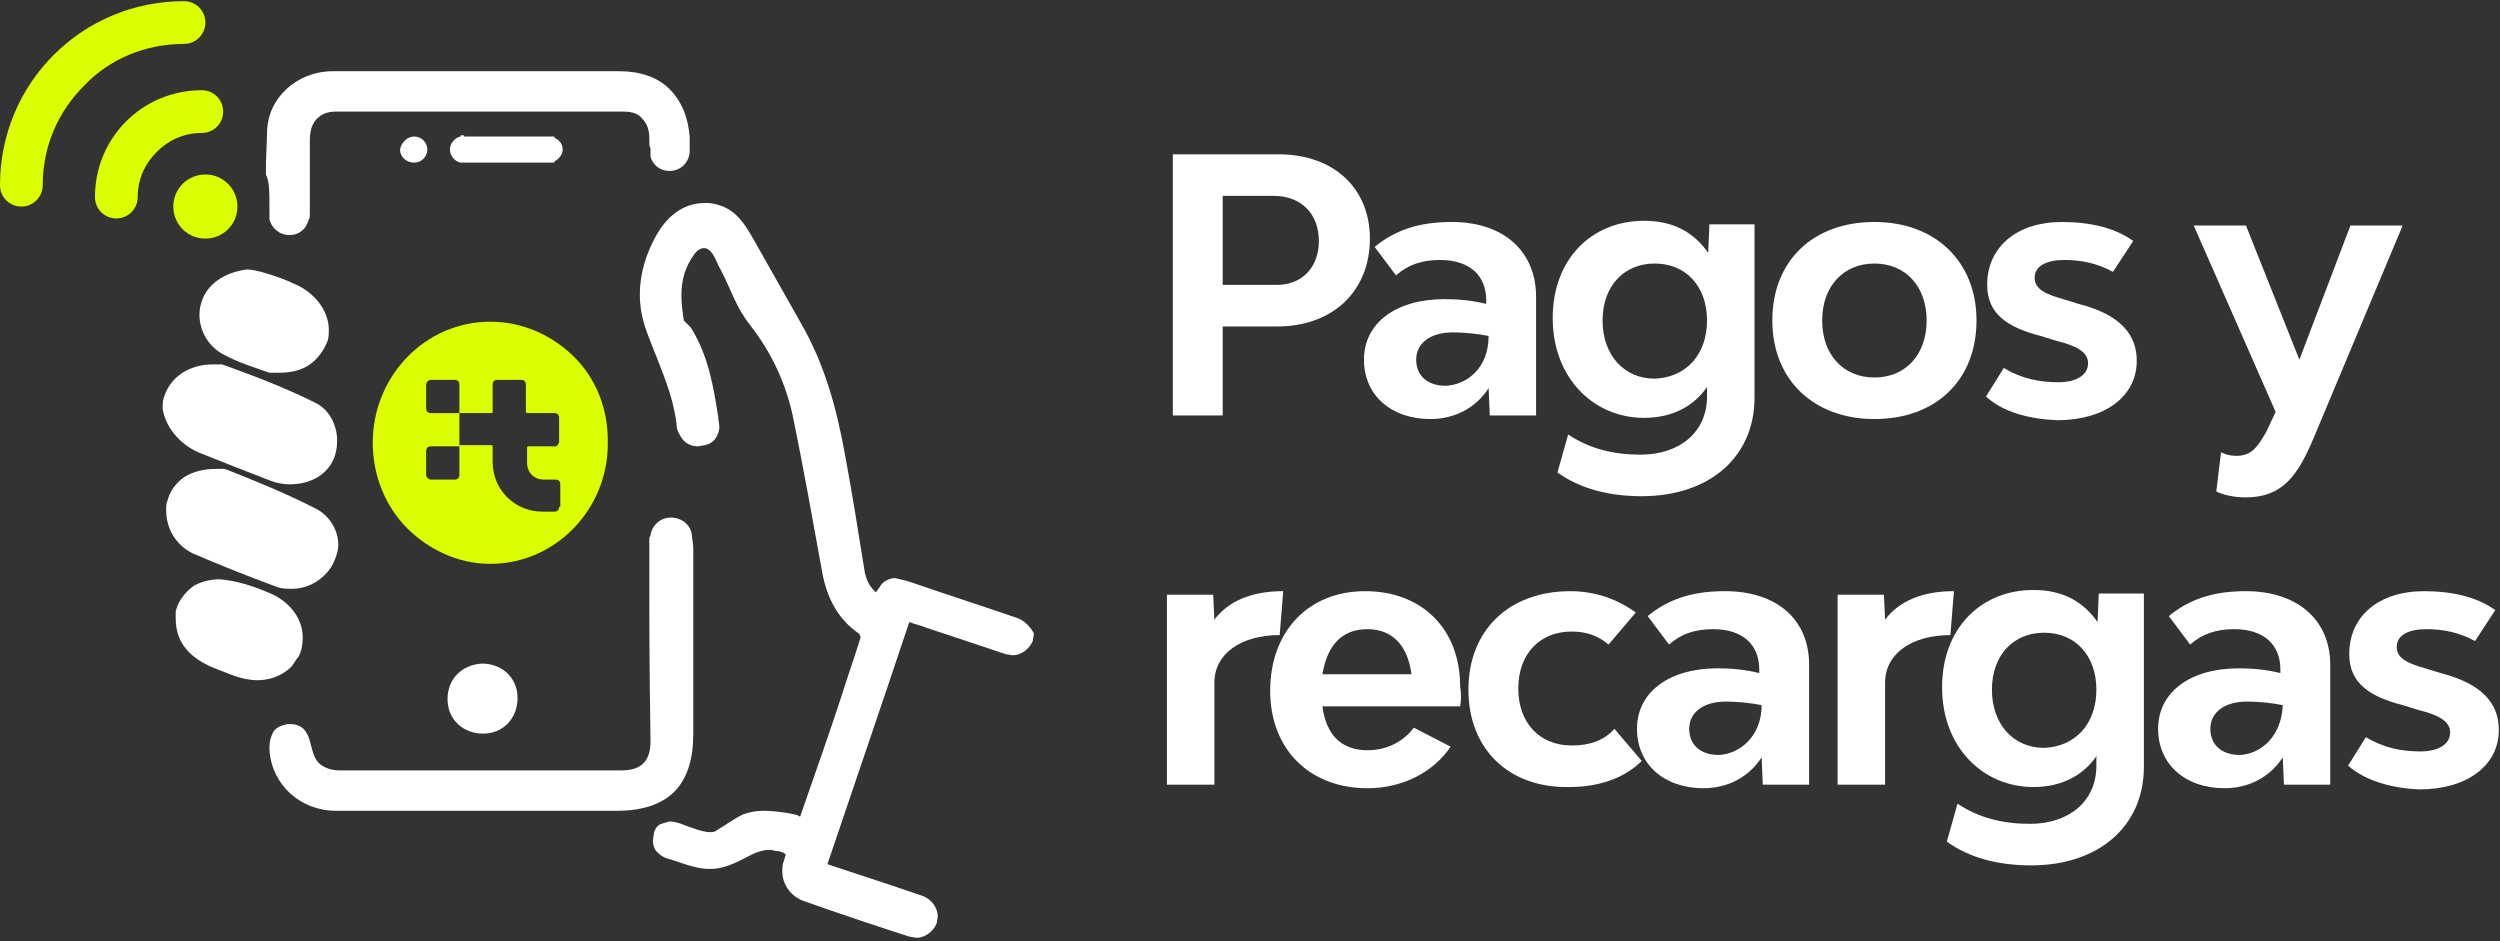 <?xml version="1.0" encoding="utf-8"?>
<!-- Generator: Adobe Illustrator 24.0.2, SVG Export Plug-In . SVG Version: 6.00 Build 0)  -->
<svg version="1.1" id="Capa_1" xmlns="http://www.w3.org/2000/svg" xmlns:xlink="http://www.w3.org/1999/xlink" x="0px" y="0px"
	 viewBox="0 0 210.6 79.3" style="enable-background:new 0 0 210.6 79.3;" xml:space="preserve">
<rect x="0" y="0" width="210.6" height="79.3" fill="#333333" stroke="none"/>
<style type="text/css">
	.st0{fill:#FFFFFF;}
	.st1{fill:#02DCFF;}
	.st2{fill:#DBFE01;}
</style>
<g>
	<g>
		<path class="st0" d="M17.1,25.1L17.1,25.1C17.1,25.1,17.1,25.1,17.1,25.1C17.1,25.1,17.1,25.1,17.1,25.1L17.1,25.1
			c-0.2,0.5-0.3,0.9-0.3,1.4c0,1.3,0.7,2.7,2.1,3.4c1.3,0.7,2.7,1.1,3.5,1.4l0.3,0.1c0.3,0,0.5,0,0.8,0c1,0,1.9-0.2,2.6-0.7
			c0.7-0.5,1.2-1.2,1.5-2c0.1-0.3,0.1-0.6,0.1-0.9c0-1.5-1-2.9-2.5-3.7c-1-0.5-2.1-0.9-3.2-1.2c-0.4-0.1-0.8-0.2-1.2-0.2
			C19.2,22.9,17.7,23.7,17.1,25.1z"/>
		<path class="st0" d="M16.7,38.1c2,0.8,4,1.6,6.1,2.4c0.5,0.2,1.1,0.3,1.6,0.3c1.5,0,2.9-0.6,3.6-1.9c0.3-0.6,0.4-1.2,0.4-1.8
			c0-1.2-0.6-2.6-1.9-3.2c-2.6-1.3-5.3-2.3-7.5-3.1l-0.3-0.1l-0.8,0c-2,0-3.6,1.1-4.1,2.8h0c0,0,0,0,0,0c0,0,0,0,0,0l0,0
			c-0.1,0.3-0.1,0.6-0.1,0.9C13.9,35.9,15.1,37.4,16.7,38.1z"/>
		<path class="st0" d="M16.2,46.6c2.3,1,4.6,1.9,7,2.8c0.5,0.2,0.9,0.2,1.4,0.2c1.4,0,2.7-0.8,3.4-2c0.3-0.6,0.5-1.2,0.5-1.7
			c0-1.2-0.7-2.4-1.8-3c-2.7-1.4-5.5-2.5-7.5-3.3l-0.3-0.1l-0.7,0c-1,0-1.9,0.2-2.7,0.7c-0.7,0.5-1.2,1.2-1.4,2l1,0.3l-1-0.3
			C14,42.4,14,42.7,14,43C14,44.5,14.8,45.9,16.2,46.6z"/>
		<path class="st0" d="M24.6,56.1l0.4-0.6l0.1-0.1c0.3-0.5,0.4-1.1,0.4-1.7c0-1.6-1.1-3-2.7-3.7c-1.6-0.7-3-1.1-4.3-1.2
			c-0.8,0-1.5,0.2-2.1,0.5c-0.6,0.4-1.1,1-1.4,1.6c-0.1,0.3-0.2,0.5-0.2,0.7l0,0.2l0,0.1l0,0.2l0,0c0,1,0.3,1.9,0.9,2.6
			c0.6,0.7,1.4,1.2,2.4,1.6l0,0c1.1,0.4,2.2,1,3.6,1c0.9,0,2-0.3,2.8-1.1L24.6,56.1z"/>
		<polygon class="st1" points="24.2,61 24.2,61 24.2,61 		"/>
		<path class="st0" d="M58.4,61.9c0-1.9,0-3.6,0-5.1c0-3.1,0-5.8,0-9.7l0-0.1l0-0.5l0-0.1l0,0l0-0.2c0-0.1,0-0.3-0.1-0.9l0,0
			c0-1-0.8-1.7-1.8-1.7c-0.9,0-1.6,0.7-1.7,1.5l0,0l-0.1,0.2c0,0,0,1.4,0,1.9c0,7.1,0,8.1,0.1,15.2v0c0,0.9-0.2,1.5-0.6,1.9
			c-0.4,0.4-1,0.6-1.9,0.6c-3.8,0-7.6,0-11.4,0c-4.1,0-8.2,0-12.2,0c-0.8,0-1.3-0.2-1.7-0.5c-0.4-0.3-0.6-0.8-0.8-1.6
			c-0.1-0.4-0.2-0.8-0.4-1.1C25.5,61.2,25,61,24.5,61l-0.3,0c-0.5,0.1-1,0.3-1.2,0.7c-0.2,0.4-0.3,0.8-0.3,1.2l0,0.3
			c0.2,2.9,2.6,5.1,5.6,5.1c1.6,0,3.2,0,4.8,0c2.5,0,4.9,0,7.4,0c3.8,0,7.6,0,11.5,0c2,0,3.7-0.5,4.8-1.6
			C57.9,65.6,58.4,63.9,58.4,61.9z M58.3,46.6L58.3,46.6L58.3,46.6L58.3,46.6z M58.4,46.4L58.4,46.4L58.4,46.4L58.4,46.4z"/>
		<path class="st0" d="M37.7,58.9c0,1.7,1.3,2.9,3,2.9c1.7,0,2.9-1.3,2.9-3c0-1.7-1.3-2.9-3-2.9C38.9,56,37.7,57.2,37.7,58.9z"/>
		<path class="st0" d="M85.8,52.1L85.8,52.1c-2-0.7-6.6-2.2-8.9-3c-0.6-0.2-1-0.3-1.5-0.4c-0.5,0-1,0.3-1.2,0.6
			c-0.1,0.2-0.3,0.4-0.4,0.6c-0.6-0.5-0.9-1.2-1-2c-0.5-3.1-1-6.3-1.6-9.5c-0.7-3.9-1.7-7.7-3.8-11.3c-1.3-2.3-2.6-4.6-3.9-6.9
			c-0.4-0.7-0.8-1.4-1.4-2c-0.6-0.6-1.4-1-2.4-1.1l-0.3,0c-2,0-3.3,1.3-4.1,2.7c-0.9,1.6-1.4,3.3-1.4,5c0,1.1,0.2,2.1,0.6,3.2
			c1,2.7,2.2,5.1,2.5,7.8c0,0.4,0.2,0.8,0.5,1.2c0.3,0.4,0.8,0.6,1.3,0.6l0.6-0.1c0.4-0.1,0.7-0.3,0.9-0.6c0.2-0.3,0.3-0.7,0.3-0.9
			c0-0.3-0.1-0.6-0.1-0.9c-0.4-2.5-0.8-5.1-2.3-7.5L57.6,27c-0.1-0.7-0.2-1.4-0.2-2.1c0-1.3,0.3-2.4,1.1-3.5
			c0.3-0.4,0.6-0.5,0.8-0.5c0.2,0,0.5,0.1,0.8,0.6c0.2,0.3,0.3,0.7,0.6,1.2c0.8,1.5,1.3,3.2,2.5,4.7c1.8,2.3,3,4.9,3.6,7.7
			c0.9,4.4,1.7,8.9,2.5,13.3c0.4,2,1.3,3.8,3.1,5l0.1,0.3h0c-0.5,1.6-1.1,3.3-1.6,4.9c-1.1,3.4-2.3,6.7-3.5,10.2l0,0
			c-0.3-0.2-0.5-0.2-1-0.3c-0.6-0.1-1.4-0.2-2.1-0.2c-0.6,0-1.1,0.1-1.7,0.3c-1,0.5-1.6,1-2,1.2c-0.4,0.3-0.5,0.3-0.8,0.3
			c-0.3,0-0.8-0.1-1.6-0.4c-0.4-0.1-1.1-0.5-1.8-0.5l-0.7,0.2c-0.3,0.1-0.5,0.4-0.6,0.7L55,70.8c0,0.5,0.2,0.9,0.5,1.1
			c0.3,0.3,0.6,0.4,1,0.5c1.5,0.5,2.3,0.8,3.3,0.8c1.1,0,2-0.4,3.5-1.2c0.4-0.2,1-0.4,1.4-0.4l0.3,0c0.3,0.1,0.5,0.1,0.6,0.1
			l0.3,0.1c0.1,0,0.2,0.1,0.3,0.2c-0.1,0.2-0.1,0.4-0.2,0.6c-0.1,0.3-0.1,0.6-0.1,0.8c0,1.1,0.7,2.1,1.8,2.5c2.5,0.9,7,2.4,8.9,3
			l0.6,0.1c0.7,0,1.4-0.5,1.7-1.2l0,0l0,0l0,0l0.1-0.6c0-0.7-0.5-1.4-1.2-1.7c-2.6-0.9-5.4-1.8-8.1-2.7c2.3-6.8,4.6-13.5,6.9-20.4
			c0.5,0.2,1,0.3,1.5,0.5l6.6,2.2l0.6,0.1c0.7,0,1.4-0.5,1.7-1.2l0,0l0,0l0,0l0.1-0.6C87,53.1,86.5,52.4,85.8,52.1z"/>
		<path class="st2" d="M14.6,17.4c0,1.5,1.2,2.7,2.7,2.7c1.5,0,2.7-1.2,2.7-2.7c0-1.5-1.2-2.7-2.7-2.7
			C15.8,14.7,14.6,15.9,14.6,17.4z"/>
		<path class="st2" d="M18.8,9.4c0-1-0.8-1.8-1.8-1.8c-5,0-9,4-9,9c0,1,0.8,1.8,1.8,1.8c1,0,1.8-0.8,1.8-1.8c0-1.5,0.6-2.8,1.6-3.8
			c1-1,2.3-1.6,3.8-1.6C18,11.2,18.8,10.4,18.8,9.4z"/>
		<path class="st2" d="M15.5,3.7c1,0,1.8-0.8,1.8-1.8c0-1-0.8-1.8-1.8-1.8C6.9,0.1,0,7,0,15.6c0,1,0.8,1.8,1.8,1.8
			c1,0,1.8-0.8,1.8-1.8c0-3.3,1.3-6.2,3.5-8.4C9.2,5,12.2,3.7,15.5,3.7z"/>
		<path class="st0" d="M36,12.6c0-0.6-0.5-1.1-1.1-1.1c-0.6,0-1.1,0.5-1.2,1.1c0,0.6,0.5,1.1,1.2,1.1C35.5,13.7,36,13.2,36,12.6z"/>
		<path class="st0" d="M22.7,18.1L22.7,18.1L22.7,18.1L22.7,18.1l0,0.3l0,0.1l0,0c0.2,0.7,0.8,1.3,1.7,1.3c0.8,0,1.4-0.5,1.6-1.3
			c0.1-0.1,0.1-0.3,0.1-0.4l0-0.1l0,0l0,0l0,0c0-0.4,0-1.2,0-1.5c0-2.2,0-2.2,0-2.4c0-0.2,0-0.5,0-2.3c0-0.8,0.2-1.4,0.6-1.8
			c0.4-0.4,0.9-0.6,1.6-0.6c4,0,8.1,0,12.1,0c4,0,8.1,0,12.1,0c0.8,0,1.3,0.2,1.6,0.6c0.4,0.4,0.6,0.9,0.6,1.7c0,0.5,0,0.6,0.1,0.8
			l0,0l0,0l0,0.1l0,0l0,0.1l0,0l0,0.1l0,0.2l0,0c0,0,0,0,0,0l0,0.1l0,0.1l0,0c0.2,0.7,0.8,1.2,1.6,1.2c1,0,1.7-0.8,1.7-1.7l0,0h0
			c0,0,0-0.2,0-1.1c-0.1-1.7-0.7-3.1-1.7-4.1c-1-1-2.5-1.5-4.2-1.5c-1.7,0-3.4,0-5,0c-2.3,0-4.5,0-6.8,0h-0.4c-2.3,0-4.7,0-7,0
			c-1.7,0-3.3,0-5,0c-2.9,0-5.5,2.2-5.5,5.2c-0.1,2.3-0.1,2.8-0.1,3.5C22.7,15.3,22.7,16,22.7,18.1L22.7,18.1z"/>
		<path class="st0" d="M39.1,11.4L39.1,11.4h-0.3v0.1c-0.5,0.1-0.9,0.6-0.9,1.1c0,0.5,0.4,1,0.9,1.1v0H39c0,0,0,0,0,0h0l0,0h7.1l0,0
			l0.1,0l0.1,0h0h0.4v-0.1c0.4-0.2,0.7-0.6,0.7-1c0-0.5-0.3-0.8-0.7-1v-0.1H39.1z"/>
		<path class="st2" d="M48.4,30.1c-1.8-1.8-4.3-3-7.1-3c-5.5,0-9.9,4.6-9.9,10.2c0,2.8,1.1,5.4,2.9,7.2l0,0c1.8,1.8,4.3,3,7,3
			c5.5,0,9.9-4.6,9.9-10.1h0l0-0.3C51.2,34.4,50.2,31.9,48.4,30.1z M47.1,42.7c0,0.2-0.1,0.4-0.4,0.4h-1c-2.3,0-4.2-1.8-4.2-4.2
			v-1.3c0,0,0-0.1-0.1-0.1h-2.7V40c0,0.2-0.1,0.4-0.4,0.4h-2c-0.2,0-0.4-0.2-0.4-0.4v-2c0-0.2,0.1-0.4,0.4-0.4h2.4v-2.8h-2.4
			c-0.2,0-0.4-0.1-0.4-0.4v-2c0-0.2,0.2-0.4,0.4-0.4h2c0.2,0,0.4,0.1,0.4,0.4v2.4h2.7c0,0,0.1,0,0.1-0.1v-2.3c0-0.2,0.1-0.4,0.4-0.4
			h2c0.2,0,0.4,0.1,0.4,0.4v2.3c0,0,0,0.1,0.1,0.1h2.3c0.2,0,0.4,0.1,0.4,0.4v2c0,0.2-0.2,0.4-0.3,0.4h-2.3c0,0-0.1,0-0.1,0.1V39
			c0,0.8,0.6,1.4,1.4,1.4h1c0.2,0,0.4,0.1,0.4,0.4V42.7z"/>
	</g>
	<g>
		<g>
			<path class="st0" d="M115.4,20.1c0,4.4-3.1,7.4-7.8,7.4H103V35h-4.2V13h8.9C112.4,13,115.4,15.9,115.4,20.1z M111.1,20.3
				c0-2.3-1.5-3.8-3.8-3.8H103v7.5h4.3C109.7,24.1,111.1,22.5,111.1,20.3z"/>
			<path class="st0" d="M129.4,25V35h-3.9l-0.1-2.3c-1.1,1.7-2.9,2.6-4.9,2.6c-3.3,0-5.6-2-5.6-5c0-3.1,2.7-5.1,6.8-5.1
				c1.1,0,2.3,0.1,3.5,0.4v-0.3c0-2.1-1.4-3.4-3.9-3.4c-1.5,0-2.7,0.4-3.7,1.3l-1.8-2.4c1.7-1.4,3.7-2.1,6.5-2.1
				C126.7,18.7,129.4,21.2,129.4,25z M125.4,28.3c-1-0.2-2.1-0.3-3-0.3c-1.9,0-3.1,0.9-3.1,2.3c0,1.3,0.9,2.2,2.5,2.2
				C123.6,32.4,125.4,31,125.4,28.3z"/>
			<path class="st0" d="M147.8,19v14.5c0,5-3.8,8.3-9.5,8.3c-2.9,0-5.3-0.7-7.1-2l0.9-3.2c1.8,1.2,3.8,1.7,6.1,1.7
				c3.3,0,5.6-1.9,5.6-4.9v-0.8c-1.1,1.6-2.9,2.6-5.3,2.6c-4.3,0-7.7-3.4-7.7-8.4c0-5,3.3-8.2,7.7-8.2c2.5,0,4.2,1,5.4,2.7l0.1-2.4
				H147.8z M143.8,27c0-2.9-1.8-4.8-4.4-4.8c-2.6,0-4.4,1.9-4.4,4.8c0,2.9,1.8,4.9,4.4,4.9C142,31.8,143.8,29.9,143.8,27z"/>
			<path class="st0" d="M149.3,27c0-5,3.4-8.3,8.6-8.3c5.1,0,8.6,3.3,8.6,8.3c0,5-3.4,8.3-8.6,8.3C152.8,35.3,149.3,32,149.3,27z
				 M162.3,27c0-2.9-1.8-4.8-4.4-4.8c-2.6,0-4.4,1.9-4.4,4.8s1.8,4.8,4.4,4.8C160.5,31.8,162.3,29.9,162.3,27z"/>
			<path class="st0" d="M167.3,33.4l1.5-2.4c1.5,0.9,3,1.2,4.6,1.2c1.5,0,2.5-0.6,2.5-1.6s-1.1-1.5-2.7-1.9l-1.3-0.4
				c-2.7-0.7-4.5-1.8-4.5-4.3c0-3.2,2.5-5.3,6.3-5.3c2.4,0,4.5,0.5,6,1.6l-1.7,2.6c-1.3-0.7-2.6-1-4.1-1c-1.5,0-2.5,0.5-2.5,1.5
				c0,1,1,1.4,2.4,1.8l1.3,0.4c2.7,0.7,4.9,2,4.9,4.8c0,3-2.7,5-6.7,5C170.9,35.3,168.7,34.7,167.3,33.4z"/>
			<path class="st0" d="M186.7,41.4l0.4-3.3c0.4,0.2,0.8,0.3,1.3,0.3c1.3,0,1.8-0.8,2.5-2l0.8-1.7L184.8,19h4.4l4.5,11.3L198,19h4.4
				l-7.5,17.9c-1.3,3.1-2.6,5-5.7,5C188.2,41.9,187.3,41.7,186.7,41.4z"/>
			<path class="st0" d="M108.1,49.8l-0.3,3.7c-3.3,0-5.5,1.6-5.5,4v8.6h-4v-16h3.9l0.1,2.1C103.5,50.6,105.5,49.8,108.1,49.8z"/>
			<path class="st0" d="M123,59.5h-11.6c0.3,2.3,1.5,3.7,3.8,3.7c1.6,0,3-0.7,3.9-1.9l3.1,1.6c-1.4,2.1-4,3.5-7,3.5
				c-4.9,0-8.2-3.3-8.2-8.2c0-5,3.2-8.4,8-8.4c4.8,0,8,3.2,8,8C123.1,58.4,123.1,59,123,59.5z M111.4,56.8h7.5
				c-0.3-2.4-1.6-3.8-3.7-3.8C113,53,111.8,54.4,111.4,56.8z"/>
			<path class="st0" d="M123.7,58.1c0-5,3.4-8.3,8.6-8.3c2.1,0,4,0.7,5.5,1.8l-2.3,2.7c-0.8-0.7-1.8-1.1-3.1-1.1
				c-2.7,0-4.5,1.9-4.5,4.8c0,2.9,1.8,4.8,4.5,4.8c1.5,0,2.7-0.4,3.6-1.4l2.3,2.7c-1.5,1.5-3.7,2.2-6.1,2.2
				C127.1,66.4,123.7,63.1,123.7,58.1z"/>
			<path class="st0" d="M152.4,56v10.1h-3.9l-0.1-2.3c-1.1,1.7-2.9,2.6-4.9,2.6c-3.3,0-5.6-2-5.6-5c0-3.1,2.7-5.1,6.8-5.1
				c1.1,0,2.3,0.1,3.5,0.4v-0.3c0-2.1-1.4-3.4-3.9-3.4c-1.5,0-2.7,0.4-3.7,1.3l-1.8-2.4c1.7-1.4,3.7-2.1,6.5-2.1
				C149.7,49.8,152.4,52.2,152.4,56z M148.4,59.4c-1-0.2-2.1-0.3-3-0.3c-1.9,0-3.1,0.9-3.1,2.3c0,1.3,0.9,2.2,2.5,2.2
				C146.6,63.5,148.4,62,148.4,59.4z"/>
			<path class="st0" d="M164.6,49.8l-0.3,3.7c-3.3,0-5.5,1.6-5.5,4v8.6h-4v-16h3.9l0.1,2.1C160,50.6,162,49.8,164.6,49.8z"/>
			<path class="st0" d="M180.6,50.1v14.5c0,5-3.8,8.3-9.5,8.3c-2.9,0-5.3-0.7-7.1-2l0.9-3.2c1.8,1.2,3.8,1.7,6.1,1.7
				c3.3,0,5.6-1.9,5.6-4.9v-0.8c-1.1,1.6-2.9,2.6-5.3,2.6c-4.3,0-7.7-3.4-7.7-8.4c0-5,3.3-8.2,7.7-8.2c2.5,0,4.2,1,5.4,2.7l0.1-2.4
				H180.6z M176.6,58.1c0-2.9-1.8-4.8-4.4-4.8c-2.6,0-4.4,1.9-4.4,4.8c0,2.9,1.8,4.9,4.4,4.9C174.8,62.9,176.6,61,176.6,58.1z"/>
			<path class="st0" d="M196.3,56v10.1h-3.9l-0.1-2.3c-1.1,1.7-2.9,2.6-4.9,2.6c-3.3,0-5.6-2-5.6-5c0-3.1,2.7-5.1,6.8-5.1
				c1.1,0,2.3,0.1,3.5,0.4v-0.3c0-2.1-1.4-3.4-3.9-3.4c-1.5,0-2.7,0.4-3.7,1.3l-1.8-2.4c1.7-1.4,3.7-2.1,6.5-2.1
				C193.5,49.8,196.3,52.2,196.3,56z M192.3,59.4c-1-0.2-2.1-0.3-3-0.3c-1.9,0-3.1,0.9-3.1,2.3c0,1.3,0.9,2.2,2.5,2.2
				C190.5,63.5,192.2,62,192.3,59.4z"/>
			<path class="st0" d="M197.8,64.5l1.5-2.4c1.5,0.9,3,1.2,4.6,1.2c1.5,0,2.5-0.6,2.5-1.6c0-1-1.1-1.5-2.7-1.9l-1.3-0.4
				c-2.7-0.7-4.5-1.8-4.5-4.3c0-3.2,2.5-5.3,6.3-5.3c2.4,0,4.5,0.5,6,1.6l-1.7,2.6c-1.3-0.7-2.6-1-4.1-1c-1.5,0-2.5,0.5-2.5,1.5
				c0,1,1,1.4,2.4,1.8l1.3,0.4c2.7,0.7,4.9,2,4.9,4.8c0,3-2.7,5-6.7,5C201.5,66.4,199.3,65.8,197.8,64.5z"/>
		</g>
	</g>
</g>
</svg>
